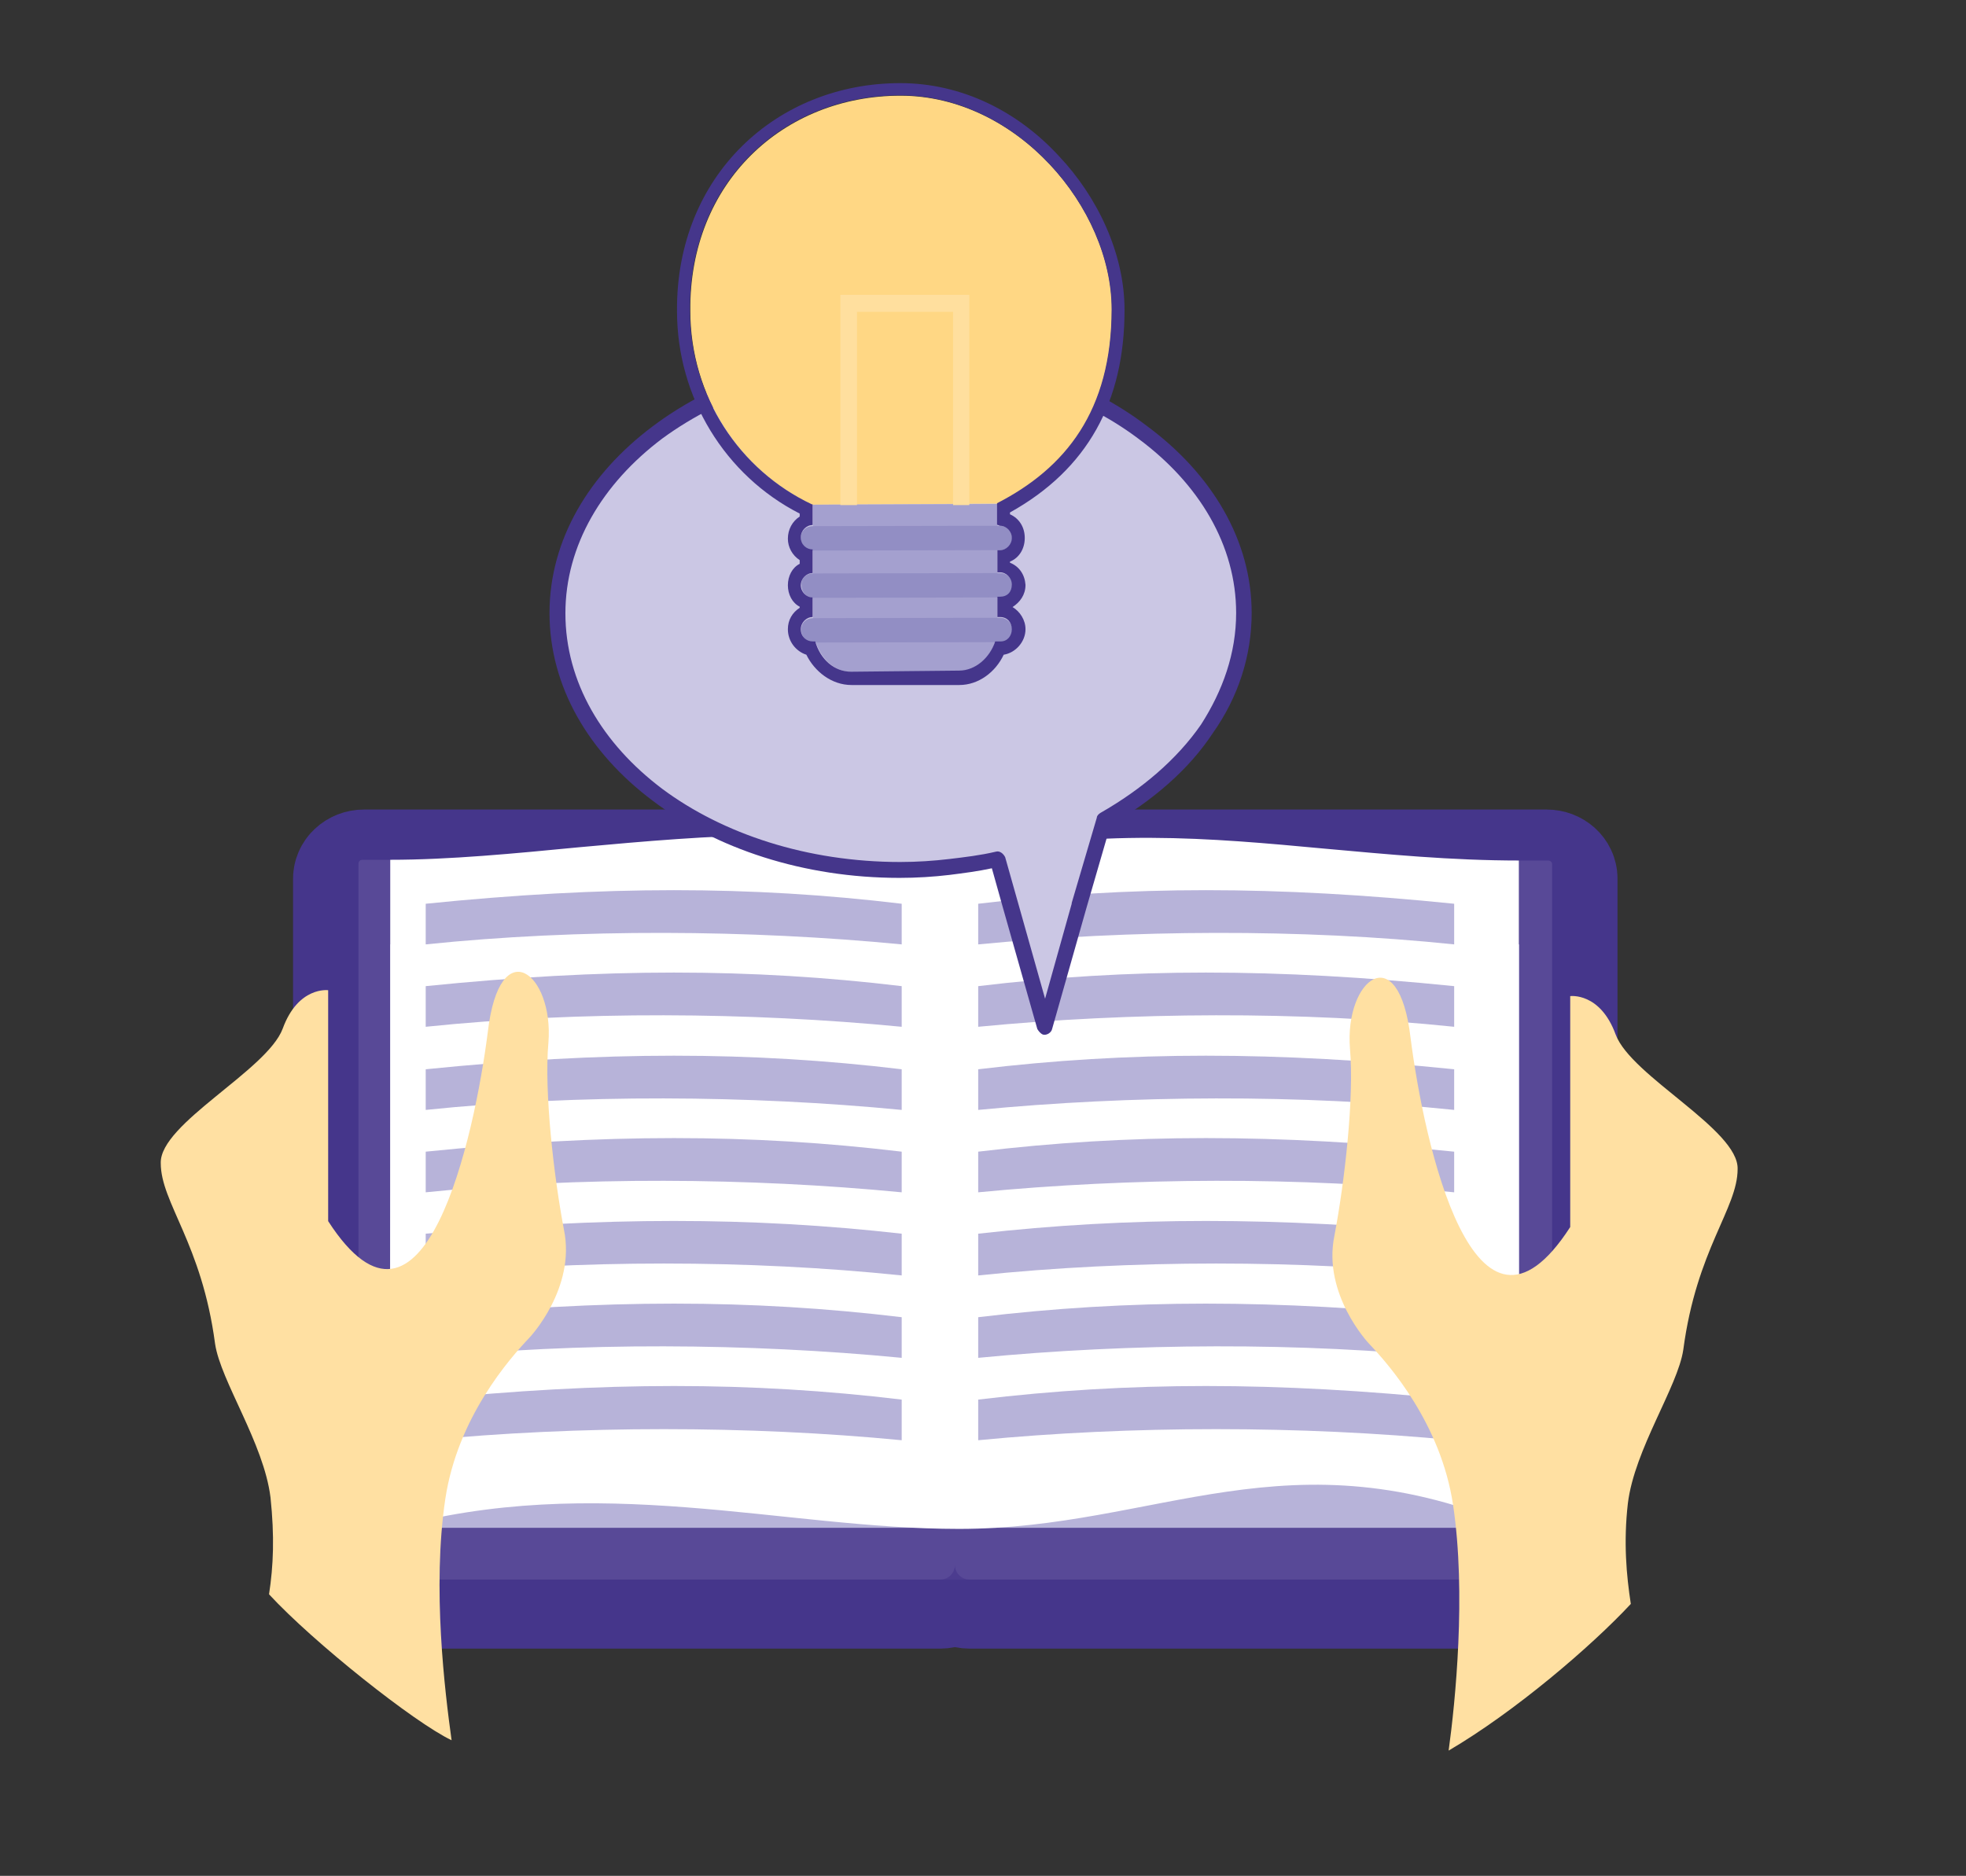 <?xml version="1.0" encoding="utf-8"?>
<!-- Generator: Adobe Illustrator 25.0.1, SVG Export Plug-In . SVG Version: 6.00 Build 0)  -->
<svg version="1.1" id="Слой_1" xmlns="http://www.w3.org/2000/svg" xmlns:xlink="http://www.w3.org/1999/xlink" x="0px" y="0px"
	 viewBox="0 0 53.2 50.77" style="enable-background:new 0 0 53.2 50.77;" xml:space="preserve">
<rect x="0" y="0" width="53.2" height="50.77" fill="#333333" stroke="none"/>
<style type="text/css">
	.st0{fill:#4C3C8F;stroke:#45368B;stroke-width:3;}
	.st1{fill:#584997;}
	.st2{fill:#B7B3D9;}
	.st3{fill:#FFFFFF;}
	.st4{fill:#45368B;}
	.st5{fill:#CBC7E4;}
	.st6{fill:#FFE0A2;}
	.st7{fill:#FFD784;}
	.st8{fill:#A4A0CF;}
	.st9{fill:#928EC4;}
	.st10{fill:#FFDF9E;}
</style>
<g>
	<path class="st0" d="M9.85,23.41h15.61c0.21,0,0.39,0.17,0.39,0.37c0-0.2,0.18-0.37,0.39-0.37h15.61c0.24,0,0.42,0.17,0.42,0.37
		v18.97c0,0.2-0.18,0.37-0.42,0.37H26.23c-0.21,0-0.39-0.17-0.39-0.37c0,0.2-0.18,0.37-0.39,0.37H9.85c-0.24,0-0.42-0.17-0.42-0.37
		V23.8C9.42,23.59,9.61,23.41,9.85,23.41z"/>
	<path class="st1" d="M9.85,23.01h15.61c0.21,0,0.39,0.17,0.39,0.4c0-0.23,0.18-0.4,0.39-0.4h15.61c0.24,0,0.42,0.17,0.42,0.4v18.94
		c0,0.23-0.18,0.4-0.42,0.4H26.23c-0.21,0-0.39-0.17-0.39-0.4c0,0.23-0.18,0.4-0.39,0.4H9.85c-0.24,0-0.42-0.17-0.42-0.4V23.41
		C9.42,23.18,9.61,23.01,9.85,23.01z"/>
	<polygon class="st2" points="41.11,25.56 25.84,25.56 10.56,25.56 10.56,41.35 25.84,41.35 41.11,41.35 	"/>
	<path class="st3" d="M10.56,23.01c4.82,0,10.75-1.44,15.3-0.06c5.84-1.24,9.85,0.06,15.24,0.06c0,6.13,0,12.23,0,18.37
		c-6.23-2.69-9.76,0-15.15,0c-4.79,0-9.79-1.56-15.4,0C10.56,35.25,10.56,29.14,10.56,23.01z"/>
	<path class="st2" d="M11.52,24.46c4.82-0.49,8.8-0.49,12.88,0c0,0.34,0,0.73,0,1.1c-4.13-0.4-8.74-0.43-12.88,0
		C11.52,25.18,11.52,24.8,11.52,24.46z M11.52,37.88c4.82-0.49,8.8-0.49,12.88,0c0,0.37,0,0.76,0,1.1c-4.13-0.4-8.74-0.4-12.88,0
		C11.52,38.63,11.52,38.25,11.52,37.88z M11.52,35.65c4.82-0.49,8.8-0.49,12.88,0c0,0.37,0,0.73,0,1.1c-4.13-0.4-8.74-0.43-12.88,0
		C11.52,36.38,11.52,36.03,11.52,35.65z M11.52,33.39c4.82-0.46,8.8-0.46,12.88,0c0,0.37,0,0.76,0,1.13
		c-4.13-0.43-8.74-0.43-12.88,0C11.52,34.15,11.52,33.77,11.52,33.39z M11.52,31.17c4.82-0.49,8.8-0.49,12.88,0c0,0.37,0,0.73,0,1.1
		c-4.13-0.4-8.74-0.43-12.88,0C11.52,31.89,11.52,31.55,11.52,31.17z M11.52,28.94c4.82-0.49,8.8-0.49,12.88,0c0,0.34,0,0.73,0,1.1
		c-4.13-0.4-8.74-0.43-12.88,0C11.52,29.66,11.52,29.29,11.52,28.94z M11.52,26.69c4.82-0.49,8.8-0.49,12.88,0c0,0.37,0,0.76,0,1.1
		c-4.13-0.4-8.74-0.43-12.88,0C11.52,27.44,11.52,27.06,11.52,26.69z"/>
	<path class="st2" d="M39.35,24.46c-4.82-0.49-8.8-0.49-12.88,0c0,0.34,0,0.73,0,1.1c4.13-0.4,8.74-0.43,12.88,0
		C39.35,25.18,39.35,24.8,39.35,24.46z M39.35,37.88c-4.82-0.49-8.8-0.49-12.88,0c0,0.37,0,0.76,0,1.1c4.13-0.4,8.74-0.4,12.88,0
		C39.35,38.63,39.35,38.25,39.35,37.88z M39.35,35.65c-4.82-0.49-8.8-0.49-12.88,0c0,0.37,0,0.73,0,1.1c4.13-0.4,8.74-0.43,12.88,0
		C39.35,36.38,39.35,36.03,39.35,35.65z M39.35,33.39c-4.82-0.46-8.8-0.46-12.88,0c0,0.37,0,0.76,0,1.13
		c4.13-0.43,8.74-0.43,12.88,0C39.35,34.15,39.35,33.77,39.35,33.39z M39.35,31.17c-4.82-0.49-8.8-0.49-12.88,0c0,0.37,0,0.73,0,1.1
		c4.13-0.4,8.74-0.43,12.88,0C39.35,31.89,39.35,31.55,39.35,31.17z M39.35,28.94c-4.82-0.49-8.8-0.49-12.88,0c0,0.34,0,0.73,0,1.1
		c4.13-0.4,8.74-0.43,12.88,0C39.35,29.66,39.35,29.29,39.35,28.94z M39.35,26.69c-4.82-0.49-8.8-0.49-12.88,0c0,0.37,0,0.76,0,1.1
		c4.13-0.4,8.74-0.43,12.88,0C39.35,27.44,39.35,27.06,39.35,26.69z"/>
	<path class="st4" d="M10.56,22.78c1.61,0,3.33-0.17,5.09-0.32c3.51-0.32,7.16-0.67,10.21,0.23c3.83-0.81,6.89-0.52,10.03-0.23
		c1.64,0.17,3.36,0.32,5.21,0.32h0.72c0.18,0,0.36,0.06,0.47,0.17c0.12,0.11,0.18,0.29,0.18,0.46v0.37v18.57v0.4
		c0,0.17-0.06,0.32-0.18,0.43c-0.12,0.11-0.3,0.17-0.47,0.17h-15.6c-0.15,0-0.27-0.03-0.39-0.11c-0.12,0.09-0.24,0.11-0.39,0.11
		H9.85c-0.18,0-0.36-0.06-0.48-0.17c-0.12-0.11-0.18-0.26-0.18-0.43v-0.4V23.8v-0.37c0-0.17,0.06-0.34,0.18-0.46
		c0.12-0.11,0.3-0.17,0.48-0.17L10.56,22.78L10.56,22.78z M15.68,22.93c-1.76,0.17-3.51,0.34-5.12,0.34H9.85
		c-0.06,0-0.09,0-0.12,0.03S9.7,23.36,9.7,23.41v0.37v18.57v0.4c0,0.03,0,0.06,0.03,0.09c0.03,0.03,0.06,0.06,0.12,0.06h15.61
		c0.03,0,0.06-0.03,0.09-0.06c0.03-0.03,0.06-0.06,0.06-0.09h0.48c0,0.03,0.03,0.06,0.06,0.09l0,0c0.03,0.03,0.06,0.06,0.09,0.06
		h15.61c0.06,0,0.09-0.03,0.12-0.06C42,42.82,42,42.79,42,42.76v-0.4V23.8v-0.37c0-0.06,0-0.09-0.03-0.11
		c-0.03-0.03-0.06-0.03-0.12-0.03h-0.72c-1.89,0-3.59-0.17-5.27-0.32c-3.12-0.29-6.14-0.57-9.91,0.23h-0.12
		C22.81,22.29,19.19,22.61,15.68,22.93z"/>
	<path class="st5" d="M24.37,9.68c5.14,0,9.29,3.1,9.29,6.91c0,2.31-1.47,4.35-3.77,5.59l-0.68,2.34l-0.93,3.28l-0.93-3.28L27,23.24
		c-0.85,0.18-1.72,0.28-2.64,0.28c-5.11,0-9.29-3.1-9.29-6.94C15.08,12.78,19.24,9.68,24.37,9.68z"/>
	<path class="st6" d="M7.28,43.15c1.2,1.3,3.93,3.47,4.94,3.95c-0.18-1.3-0.53-4.13-0.17-6.53c0.33-2.2,1.73-3.79,2.28-4.37
		c0,0,1.26-1.33,0.93-2.92c-0.27-1.42-0.54-3.73-0.42-5.06c0.15-1.88-1.32-3.03-1.64-0.29c-0.36,2.83-1.73,9.13-4.32,5.12V26.8
		c0,0-0.81-0.11-1.23,1.04c-0.42,1.13-3.33,2.57-3.3,3.64c0,1.07,1.11,2.17,1.47,4.89c0.15,1.01,1.32,2.69,1.5,4.16
		C7.43,41.58,7.4,42.37,7.28,43.15z"/>
	<path class="st6" d="M44.13,43.41c-1.07,1.15-3.14,2.92-4.93,3.97c0.18-1.3,0.48-4.25,0.12-6.65c-0.33-2.2-1.73-3.79-2.28-4.37
		c0,0-1.26-1.33-0.93-2.92c0.27-1.42,0.54-3.73,0.42-5.06c-0.15-1.88,1.32-3.03,1.64-0.29c0.36,2.83,1.73,9.13,4.32,5.12v-6.25
		c0,0,0.81-0.11,1.23,1.04c0.42,1.13,3.33,2.57,3.3,3.64c0,1.07-1.11,2.17-1.47,4.89c-0.15,1.01-1.32,2.69-1.5,4.16
		C43.93,41.74,44.01,42.63,44.13,43.41z"/>
	<path class="st4" d="M24.37,9.45c2.62,0,4.99,0.79,6.68,2.09c1.74,1.29,2.82,3.08,2.82,5.05c0,1.17-0.37,2.29-1.05,3.25
		c-0.65,0.99-1.62,1.82-2.77,2.49l-0.65,2.24l0,0l-0.93,3.28c-0.02,0.1-0.15,0.18-0.25,0.15c-0.07-0.03-0.12-0.1-0.15-0.15l0,0
		l-0.93-3.28l-0.3-1.07c-0.37,0.08-0.75,0.13-1.15,0.18c-0.42,0.05-0.88,0.08-1.35,0.08c-2.59,0-4.97-0.79-6.68-2.09
		c-1.72-1.29-2.79-3.08-2.79-5.08c0-1.98,1.07-3.76,2.79-5.05C19.4,10.23,21.76,9.45,24.37,9.45z M30.8,11.87
		c-1.62-1.22-3.92-1.98-6.44-1.98s-4.79,0.77-6.44,1.98c-1.62,1.22-2.62,2.89-2.62,4.73c0,1.86,1,3.53,2.62,4.75
		c1.64,1.22,3.92,1.98,6.44,1.98c0.45,0,0.9-0.03,1.32-0.08c0.42-0.05,0.85-0.1,1.27-0.2l0,0c0.1-0.03,0.2,0.05,0.25,0.15l0.35,1.24
		l0.73,2.59L29,24.46v-0.02l0.68-2.31c0-0.05,0.05-0.1,0.1-0.13c1.12-0.64,2.07-1.45,2.72-2.39c0.59-0.92,0.95-1.93,0.95-3.02
		C33.45,14.76,32.45,13.09,30.8,11.87z"/>
	<path class="st7" d="M24.37,2.59c3.15,0,5.72,3.04,5.72,5.79s-1.25,4.3-3.1,5.25l0,0l-5.01,0.03c-1.95-0.92-3.3-2.92-3.3-5.25
		C18.65,4.94,21.2,2.59,24.37,2.59z M26.99,13.64c0,0.03,0,0.03,0,0.05C26.99,13.67,26.99,13.67,26.99,13.64z M22,16.52L22,16.52
		v-2.77c0-0.03,0-0.05,0-0.08l0,0c0,0.02,0,0.05,0,0.08V16.52z"/>
	<path class="st8" d="M26.99,13.64c0,0.05,0,0.03,0,0.1v3.2c0,0.69-0.45,1.22-1.02,1.22l-2.92,0.03c-0.57,0-1.02-0.55-1.05-1.22
		v-3.23c0-0.03,0-0.05,0-0.08h-0.02L26.99,13.64z"/>
	<path class="st9" d="M21.99,14.24l5.07-0.01c0.18,0,0.32,0.15,0.33,0.33l0,0c0,0.18-0.14,0.33-0.32,0.33L22,14.9
		c-0.18,0-0.32-0.15-0.33-0.33l0,0C21.66,14.39,21.8,14.24,21.99,14.24z"/>
	<path class="st9" d="M22,15.52l5.07-0.01c0.18,0,0.33,0.15,0.33,0.33l0,0c0,0.18-0.14,0.33-0.32,0.33l-5.07,0.01
		c-0.18,0-0.32-0.15-0.32-0.33l0,0C21.66,15.67,21.81,15.52,22,15.52z"/>
	<path class="st9" d="M22,16.73l5.07-0.01c0.18,0,0.32,0.15,0.33,0.33l0,0c0,0.18-0.14,0.33-0.32,0.33l-5.07,0.01
		c-0.18,0-0.32-0.15-0.33-0.33l0,0C21.67,16.87,21.81,16.73,22,16.73z"/>
	<polygon class="st10" points="22.96,7.98 26.01,7.98 26.23,7.98 26.23,8.21 26.23,13.67 25.79,13.67 25.79,8.44 23.19,8.44 
		23.19,13.67 22.74,13.67 22.74,8.21 22.74,7.98 	"/>
	<path class="st4" d="M30.43,8.39c0-1.55-0.75-3.08-1.77-4.16c-1.12-1.22-2.64-1.98-4.3-1.98c-3.34,0-6.07,2.5-6.04,6.17
		c0,2.34,1.3,4.45,3.32,5.48v0.08c-0.2,0.13-0.32,0.35-0.32,0.6c0,0.23,0.12,0.45,0.32,0.58v0.1c-0.2,0.1-0.32,0.33-0.32,0.58
		c0,0.25,0.12,0.48,0.32,0.58v0.03c-0.2,0.13-0.32,0.33-0.32,0.58c0,0.33,0.22,0.6,0.5,0.69c0.22,0.45,0.68,0.82,1.22,0.82h2.92
		c0.52,0,0.98-0.35,1.2-0.82c0.32-0.05,0.59-0.35,0.59-0.69c0-0.25-0.15-0.48-0.35-0.6c0.2-0.13,0.35-0.33,0.35-0.6
		c-0.02-0.28-0.17-0.5-0.42-0.6v-0.03c0.25-0.1,0.4-0.35,0.4-0.64s-0.15-0.53-0.4-0.64v-0.05C29.43,12.7,30.43,10.87,30.43,8.39z
		 M27.06,14.23c0.17,0,0.32,0.15,0.32,0.33s-0.15,0.33-0.32,0.33h-0.07v0.6h0.07c0.17,0,0.32,0.15,0.32,0.33
		c0,0.2-0.12,0.33-0.32,0.33h-0.07v0.55h0.07c0.2,0,0.32,0.15,0.32,0.33s-0.12,0.33-0.3,0.33h-0.15c-0.15,0.45-0.54,0.79-0.98,0.79
		l-2.92,0.03c-0.45,0-0.83-0.33-0.97-0.82h-0.07c-0.17,0-0.32-0.13-0.32-0.33c0-0.18,0.15-0.33,0.32-0.33v-0.2v-0.33
		c-0.17,0-0.32-0.15-0.32-0.33s0.15-0.33,0.32-0.33v-0.64c-0.17,0-0.32-0.13-0.32-0.33c0-0.18,0.15-0.33,0.32-0.33v-0.48
		c0-0.03,0-0.05,0-0.08h-0.02c-1.95-0.92-3.3-2.92-3.3-5.25c-0.03-3.47,2.52-5.82,5.69-5.82c3.15,0,5.72,3.04,5.72,5.79
		s-1.25,4.3-3.1,5.25c0,0.01,0,0.02,0,0.03c0,0.01,0,0.01,0,0.02c0,0,0,0,0,0.05v0.48L27.06,14.23L27.06,14.23z"/>
</g>
</svg>
